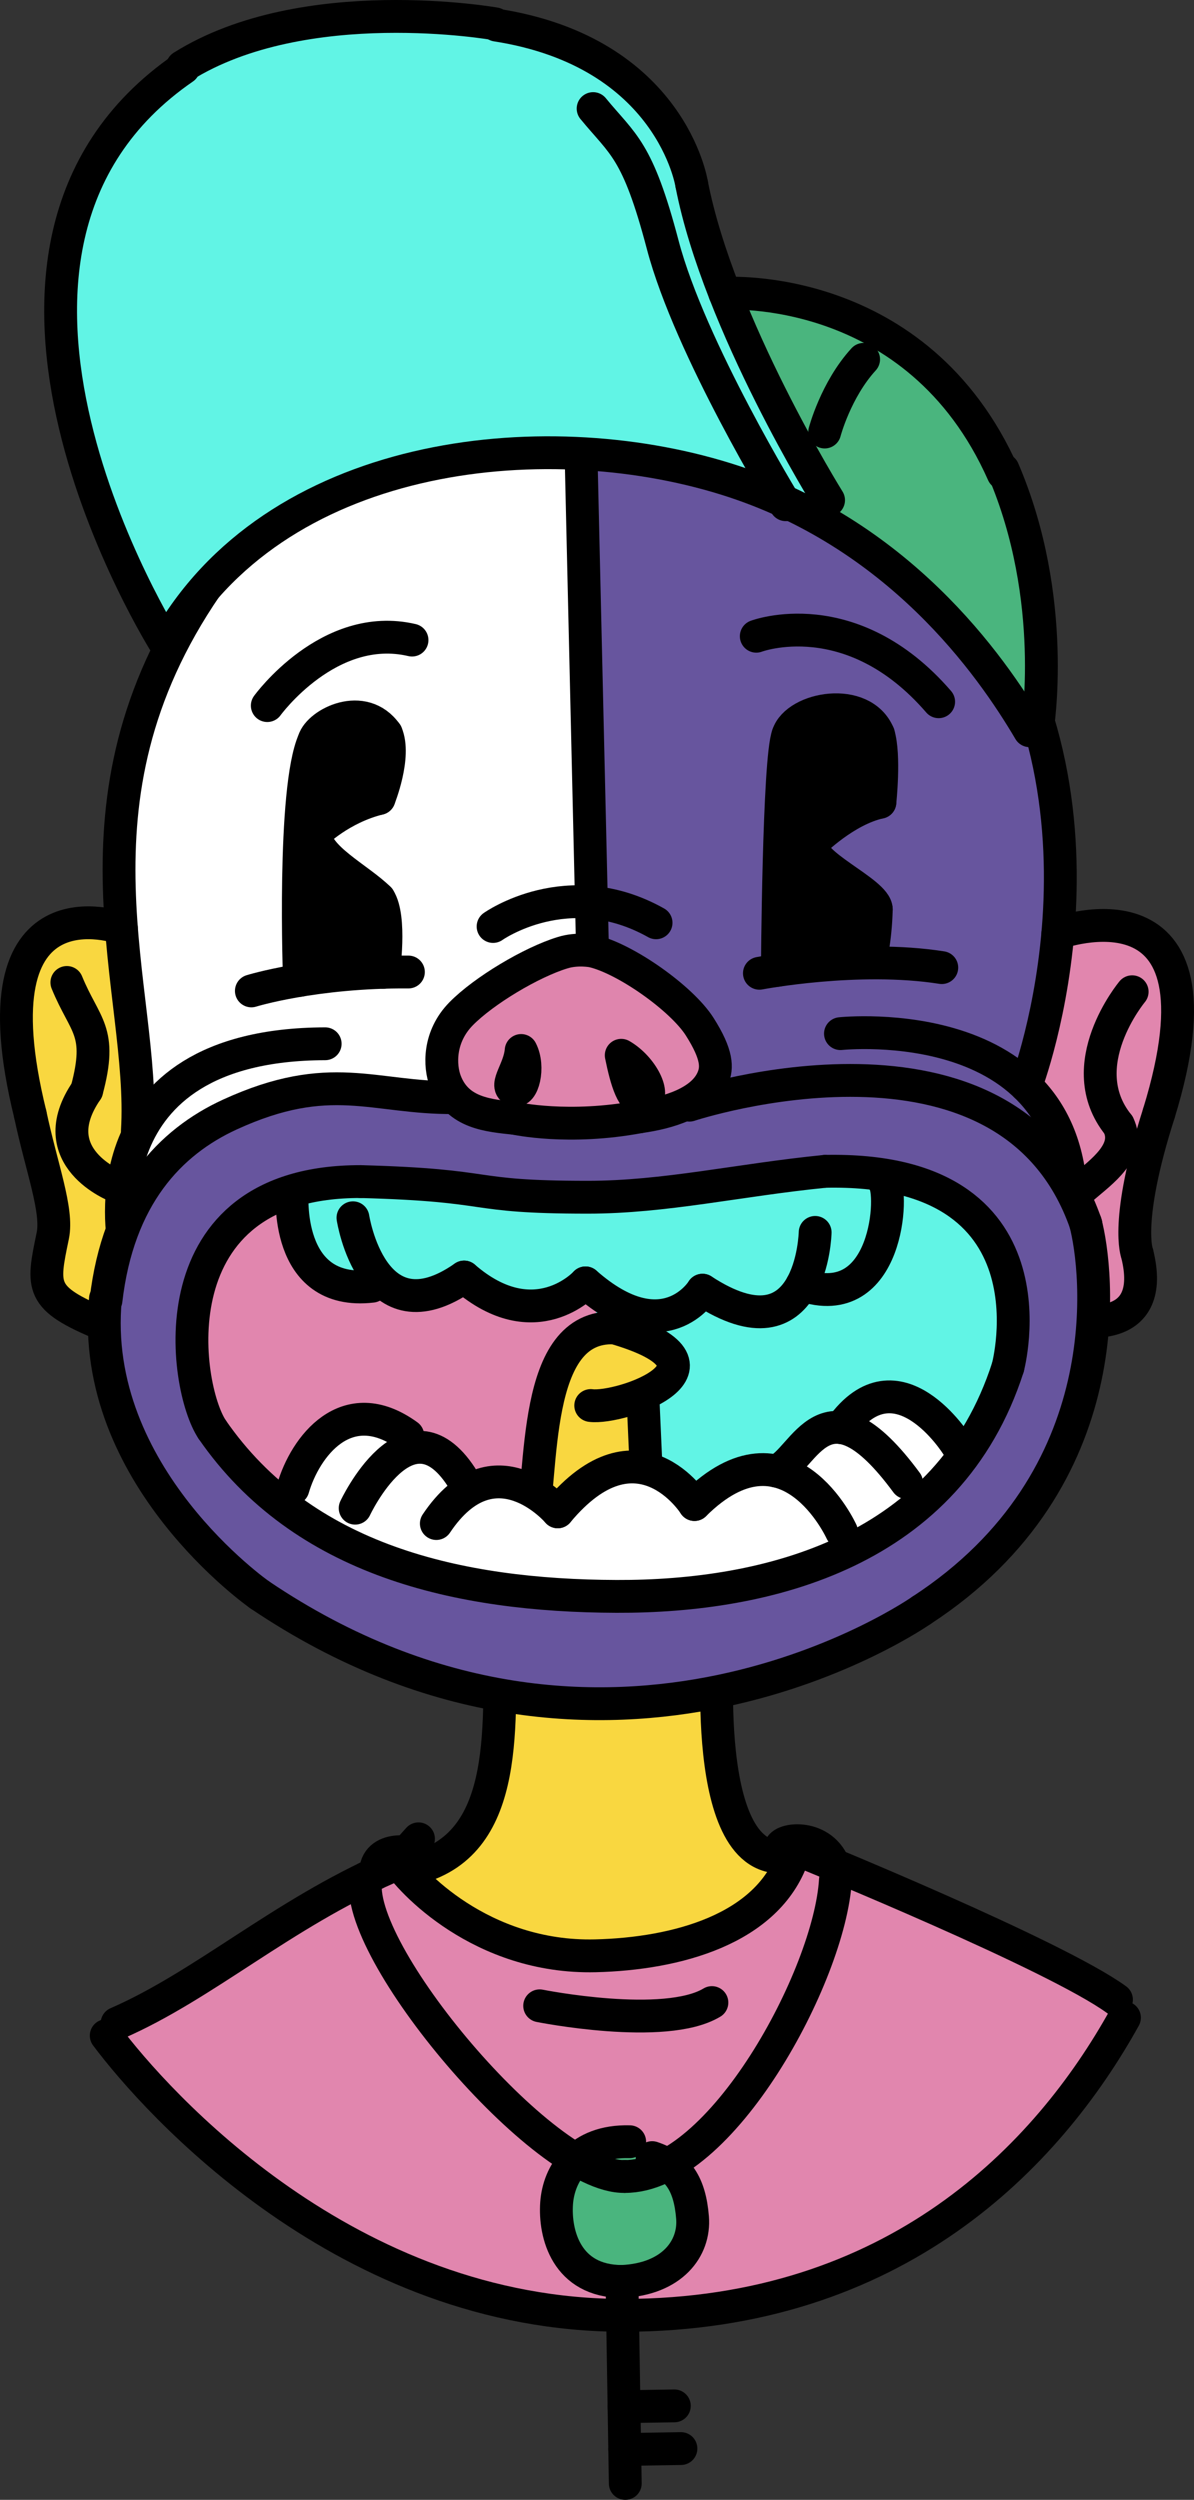 <?xml version="1.0" encoding="utf-8"?>
<!-- Generator: Adobe Illustrator 19.2.1, SVG Export Plug-In . SVG Version: 6.00 Build 0)  -->
<svg version="1.1" xmlns="http://www.w3.org/2000/svg" xmlns:xlink="http://www.w3.org/1999/xlink" x="0px" y="0px"
	 viewBox="0 0 309.345 647.48" style="enable-background:new 0 0 309.345 647.48;" xml:space="preserve">
<rect x="0" y="0" width="309.345" height="647.48" fill="#333333" stroke="none"/>
<g id="n1301">
	<g>
		<polygon style="fill-rule:evenodd;clip-rule:evenodd;fill:#E186AE;" points="27.514,527.563 32.142,523.568 49.136,514.346 
			71.968,499.802 84.577,492.278 103.034,482.899 112.76,492.582 119.915,497.668 131.423,503.3 148.407,506.994 168.141,505.94 
			189.48,499.214 198.834,492.266 205.453,481.625 214.441,483.002 228.139,488.81 241.465,494.625 256.011,501.207 
			270.703,508.247 281.947,514.172 289.266,518.75 291.328,523.438 285.39,533.305 274.732,547.923 260.984,562.634 
			245.467,575.217 226.476,586.302 204.558,594.568 181.184,599.169 161.59,600.28 140.88,598.733 117.635,593.243 97.61,585.2 
			76.796,573.366 60.958,561.759 44.888,547.317 34.751,536.489 27.514,527.563 		"/>
		<polygon style="fill-rule:evenodd;clip-rule:evenodd;fill:#4AB57E;" points="163.077,555.313 168.889,559.438 176.727,565.377 
			179.325,575.006 178.041,582.109 172.137,588.477 164.518,591.145 153.306,589.966 145.474,581.275 144.917,566.958 
			151.906,557.882 163.077,555.313 		"/>
		<path style="fill-rule:evenodd;clip-rule:evenodd;fill:#F9D740;" d="M129.702,422.374c0,0,28.126-8.626,56.813,0.562
			c-0.514,8.034-0.628,11.417-0.628,11.417l0.065,11.705l0.701,9.44l2.549,12.9l5.502,10.083l9.159,5.697l-3.175,5.105l-8.555,7.959
			l-17.041,7.318l-23.247,2.583l-17.023-2.694l-14.907-6.783l-9.229-7.15l-2.546-6.268l8.137-3.686l7.738-8.898l4.333-13.875
			l1.096-11.017l0.229-16.524L129.702,422.374L129.702,422.374z"/>
		
			<path style="fill:none;stroke:#000000;stroke-width:8.504;stroke-linecap:round;stroke-linejoin:round;stroke-miterlimit:22.926;" d="
			M139.82,519.521c0,0,32.45,6.499,44.623-0.837"/>
		
			<path style="fill:none;stroke:#000000;stroke-width:8.504;stroke-linecap:round;stroke-linejoin:round;stroke-miterlimit:22.926;" d="
			M102.809,481.718c3.198,5.244,21.801,25.567,51.45,24.851c20.992-0.506,44.549-6.862,51.112-25.614"/>
		
			<path style="fill:none;stroke:#000000;stroke-width:8.504;stroke-linecap:round;stroke-linejoin:round;stroke-miterlimit:22.926;" d="
			M186.318,422.304c0,0-5.512,57.761,15.302,58.659"/>
		
			<path style="fill:none;stroke:#000000;stroke-width:8.504;stroke-linecap:round;stroke-linejoin:round;stroke-miterlimit:22.926;" d="
			M129.504,421.853c-0.328,23.813,3.108,55.307-21.441,61.918"/>
		
			<path style="fill:none;stroke:#000000;stroke-width:8.504;stroke-linecap:round;stroke-linejoin:round;stroke-miterlimit:22.926;" d="
			M209.683,480.384c0,0,63.613,25.938,79.574,37.532"/>
		
			<path style="fill:none;stroke:#000000;stroke-width:8.504;stroke-linecap:round;stroke-linejoin:round;stroke-miterlimit:22.926;" d="
			M202.179,478.899c-0.568-2.625,10.391-4.323,13.833,4.102"/>
		
			<path style="fill:none;stroke:#000000;stroke-width:8.504;stroke-linecap:round;stroke-linejoin:round;stroke-miterlimit:22.926;" d="
			M291.328,522.6c-19.992,36.039-59.401,76.973-129.588,77.096c-71.842,0.126-121.243-55.118-134.217-72.456"/>
		
			<path style="fill:none;stroke:#000000;stroke-width:8.504;stroke-linecap:round;stroke-linejoin:round;stroke-miterlimit:22.926;" d="
			M100.563,483.785c-27.539,12.054-47.753,30.468-70.234,40.261"/>
		
			<path style="fill:none;stroke:#000000;stroke-width:8.504;stroke-linecap:round;stroke-linejoin:round;stroke-miterlimit:22.926;" d="
			M108.62,481.144c-0.941-1.873-11.429-3.413-11.328,4.117"/>
		
			<path style="fill:none;stroke:#000000;stroke-width:8.504;stroke-linecap:round;stroke-linejoin:round;stroke-miterlimit:22.926;" d="
			M108.423,476.269c0,0-0.694,0.741-3.081,3.45"/>
		
			<path style="fill:none;stroke:#000000;stroke-width:8.504;stroke-linecap:round;stroke-linejoin:round;stroke-miterlimit:22.926;" d="
			M94.852,486.419c-3.901,18.383,45.993,77.725,66.993,77.309"/>
		
			<path style="fill:none;stroke:#000000;stroke-width:8.504;stroke-linecap:round;stroke-linejoin:round;stroke-miterlimit:22.926;" d="
			M216.445,486.934c-1.453,24.753-29.663,76.933-54.6,76.794"/>
		
			<path style="fill:none;stroke:#000000;stroke-width:8.504;stroke-linecap:round;stroke-linejoin:round;stroke-miterlimit:22.926;" d="
			M163.139,554.726c-13.126-0.349-18.384,8.293-18.93,15.904c-0.575,8.019,2.571,20.249,16.939,20.287"/>
		
			<path style="fill:none;stroke:#000000;stroke-width:8.504;stroke-linecap:round;stroke-linejoin:round;stroke-miterlimit:22.926;" d="
			M168.96,558.839c6.665,2.209,9.77,6.818,10.466,15.548c0.635,7.964-5.257,15.927-18.278,16.53"/>
		
			<line style="fill:none;stroke:#000000;stroke-width:8.504;stroke-linecap:round;stroke-linejoin:round;stroke-miterlimit:22.926;" x1="162" y1="643.228" x2="161.148" y2="590.917"/>
		
			<line style="fill:none;stroke:#000000;stroke-width:8.504;stroke-linecap:round;stroke-linejoin:round;stroke-miterlimit:22.926;" x1="176.42" y1="634.2" x2="161.857" y2="634.437"/>
		
			<line style="fill:none;stroke:#000000;stroke-width:8.504;stroke-linecap:round;stroke-linejoin:round;stroke-miterlimit:22.926;" x1="174.711" y1="623.141" x2="161.677" y2="623.354"/>
	</g>
</g>
<g id="n1302">
	<g id="a">
		<g>
			<polygon style="fill-rule:evenodd;clip-rule:evenodd;fill:#E186AE;" points="156.196,417.263 45.956,385.351 37.336,284.28 
				155.336,284.28 			"/>
			<polygon style="fill-rule:evenodd;clip-rule:evenodd;fill:#61F4E5;" points="256.956,379.351 154.956,417.351 154.097,284.368 
				272.097,284.368 			"/>
			<g>
				<polygon style="fill-rule:evenodd;clip-rule:evenodd;fill:#F9D740;" points="31.46,240.396 32.665,252.871 34.563,269.322 
					35.682,283.84 35.588,292.976 30.848,303.895 29.123,314.221 34.437,317.196 30.18,326.761 27.858,335.192 26.799,341.349 
					19.838,339.908 13.57,335.073 12.356,327.087 13.672,320.074 13.728,314.128 10.186,298.471 5.192,275.372 4.297,261.335 
					7.784,247.147 12.932,241.661 23.308,239.01 31.46,240.396 				"/>
				<polygon style="fill-rule:evenodd;clip-rule:evenodd;fill:#67559E;" points="34.437,317.196 38.845,310.556 47.744,301.735 
					62.311,295.097 73.595,290.092 89.719,288.888 104.309,290.423 115.819,291.043 127.956,310.351 130.956,317.351 
					127.956,306.351 143.956,300.351 153.549,247.674 154.956,301.351 165.956,304.351 170.956,304.351 171.956,311.351 
					185.716,287.422 186.358,290.277 200.957,287.713 216.241,286.64 234.469,288.064 250.446,292.913 260.371,298.767 
					269.261,307.471 274.069,314.834 277.528,311.222 276.249,300.145 271.387,288.152 265.779,281.233 269.621,268.36 
					273.46,247.497 274.707,225.916 273.371,207.116 269.352,188.1 261.561,168.098 250.602,150.272 237.022,135.167 
					216.765,120.985 194.755,112.765 172.365,109.42 149.861,109.401 130.559,111.141 109.509,115.403 89.766,122.606 
					74.975,131.077 60.975,143.003 48.482,159.672 40.14,176.235 34.573,193.1 31.965,206.999 30.92,220.195 31.346,238.848 
					33.264,258.071 35.123,276.581 35.635,288.409 34.229,295.404 30.848,303.895 29.17,313.125 				"/>
				<g>
					<defs>
						<polygon id="SVGID_1_" points="34.437,316.196 38.845,309.556 47.744,300.735 62.311,294.097 73.595,289.092 89.719,287.888 
							104.309,289.423 115.819,290.043 127.956,310.351 133.956,309.351 140.956,296.351 152.956,308.351 153.549,246.674 
							162.956,314.351 172.956,317.351 173.956,320.351 176.956,314.351 176.956,318.351 186.358,289.277 200.957,286.713 
							216.241,285.64 234.469,287.064 250.446,291.913 260.371,297.767 269.261,306.471 274.069,313.834 277.528,310.222 
							276.249,299.145 271.387,287.152 265.779,280.233 269.621,267.36 273.46,246.497 274.707,224.916 273.371,206.116 
							269.352,187.1 261.561,167.098 250.602,149.272 237.022,134.167 216.765,119.985 194.755,111.765 172.365,108.42 
							149.861,108.401 130.559,110.141 109.509,114.403 89.766,121.606 74.975,130.077 60.975,142.003 48.482,158.672 
							40.14,175.235 34.573,192.1 31.965,205.999 30.92,219.195 31.346,237.848 33.264,257.071 35.123,275.581 35.635,287.409 
							34.229,294.404 30.848,302.895 29.17,312.125 34.437,316.196 						"/>
					</defs>
					<clipPath id="SVGID_2_">
						<use xlink:href="#SVGID_1_"  style="overflow:visible;"/>
					</clipPath>
					
						<rect x="-22.556" y="61.684" style="clip-path:url(#SVGID_2_);fill-rule:evenodd;clip-rule:evenodd;fill:#FFFFFF;" width="176" height="317"/>
				</g>
				<polygon style="fill-rule:evenodd;clip-rule:evenodd;fill:#E186AE;" points="273.742,242.614 282.138,239.907 292.523,240.567 
					300.473,245.656 304.743,256.389 304.976,265.274 302.839,278.833 300.249,288.346 297.156,299.01 294.646,311.251 
					294.103,321.797 295.506,330.914 293.233,338.447 287.673,341.73 279.756,342.5 279.228,332.731 277.337,322.491 
					275.798,313.028 278.312,307.472 275.787,298.318 271.387,288.152 265.779,281.233 269.621,268.36 271.541,257.928 
					273.251,248.631 273.742,242.614 				"/>
				
					<path style="fill:none;stroke:#000000;stroke-width:8.504;stroke-linecap:round;stroke-linejoin:round;stroke-miterlimit:22.926;" d="
					M32.097,321.886c0,0-10.385-51.375,52.151-51.541"/>
				
					<path style="fill:none;stroke:#000000;stroke-width:8.504;stroke-linecap:round;stroke-linejoin:round;stroke-miterlimit:22.926;" d="
					M217.749,267.72c0,0,63.375-6.75,59.625,49.126"/>
				
					<path style="fill:none;stroke:#000000;stroke-width:8.504;stroke-linecap:round;stroke-linejoin:round;stroke-miterlimit:22.926;" d="
					M53.499,151.845c15.375-20.625,41.995-39.19,93.019-42.261c29.439-1.771,70.645-0.748,101.231,37.011"/>
				
					<path style="fill:none;stroke:#000000;stroke-width:8.504;stroke-linecap:round;stroke-linejoin:round;stroke-miterlimit:22.926;" d="
					M265.779,281.233c0,0,29.22-76.138-18.03-134.638"/>
				
					<path style="fill:none;stroke:#000000;stroke-width:8.504;stroke-linecap:round;stroke-linejoin:round;stroke-miterlimit:22.926;" d="
					M35.588,292.976c2.25-36.376-20.714-84.881,17.911-141.131"/>
				
					<path style="fill:none;stroke:#000000;stroke-width:8.504;stroke-linecap:round;stroke-linejoin:round;stroke-miterlimit:22.926;" d="
					M274.07,241.686c0,0,45.679-16.716,26.179,46.66"/>
				
					<path style="fill:none;stroke:#000000;stroke-width:8.504;stroke-linecap:round;stroke-linejoin:round;stroke-miterlimit:22.926;" d="
					M294.624,324.721c0,0-3.375-8.25,5.625-36.375"/>
				
					<path style="fill:none;stroke:#000000;stroke-width:8.504;stroke-linecap:round;stroke-linejoin:round;stroke-miterlimit:22.926;" d="
					M279.999,341.97c0,0,19.875,3.75,14.625-17.249"/>
				
					<path style="fill:none;stroke:#000000;stroke-width:8.504;stroke-linecap:round;stroke-linejoin:round;stroke-miterlimit:22.926;" d="
					M293.323,256.87c0,0-15.949,19.102-3.574,34.477"/>
				
					<path style="fill:none;stroke:#000000;stroke-width:8.504;stroke-linecap:round;stroke-linejoin:round;stroke-miterlimit:22.926;" d="
					M280.749,307.471c4.499-3.875,12.375-9.375,9-16.125"/>
				
					<path style="fill:none;stroke:#000000;stroke-width:8.504;stroke-linecap:round;stroke-linejoin:round;stroke-miterlimit:22.926;" d="
					M31.46,240.396c0,0-38.993-14.207-23.618,48.23"/>
				
					<path style="fill:none;stroke:#000000;stroke-width:8.504;stroke-linecap:round;stroke-linejoin:round;stroke-miterlimit:22.926;" d="
					M26.591,343.001c-16.378-6.823-15.7-9.534-12.92-22.928c1.374-6.621-2.925-17.689-5.83-31.447"/>
				
					<path style="fill:none;stroke:#000000;stroke-width:8.504;stroke-linecap:round;stroke-linejoin:round;stroke-miterlimit:22.926;" d="
					M17.323,254.465c4.688,11.438,9.333,12.406,5.143,27.975"/>
				
					<path style="fill:none;stroke:#000000;stroke-width:8.504;stroke-linecap:round;stroke-linejoin:round;stroke-miterlimit:22.926;" d="
					M30.233,307.279c0,0-19.7-7.465-7.767-24.839"/>
				
					<line style="fill-rule:evenodd;clip-rule:evenodd;fill:none;stroke:#000000;stroke-width:8.504;stroke-linecap:round;stroke-linejoin:round;stroke-miterlimit:22.926;" x1="150.444" y1="113.684" x2="153.549" y2="247.674"/>
			</g>
			<g>
				<polygon style="fill-rule:evenodd;clip-rule:evenodd;" points="85.771,212.54 93.212,208.466 98.218,206.815 100.521,198.494 
					100.393,190.829 94.847,186.103 86.71,186.861 81.343,191.806 79.827,196.802 78.456,206.081 77.466,222.731 77.292,234.14 
					77.383,246.054 77.586,253.933 87.078,252.661 95.136,252.021 99.336,251.839 99.996,242.204 99.023,234.477 92.115,227.82 
					84.435,221.452 83.013,214.634 85.771,212.54 				"/>
				<polygon style="fill-rule:evenodd;clip-rule:evenodd;" points="202.074,216.201 202.53,205.418 203.325,194.856 
					205.698,187.848 213.018,184.197 222.315,184.932 227.156,189.255 228.335,194.838 228.315,203.316 227.967,207.794 
					221.012,210.482 215.445,214.067 210.531,218.236 214.196,224.328 219.311,228.083 224.923,232.309 227.031,235.528 
					226.671,241.297 225.339,249.41 217.695,249.672 210,250.276 201.403,251.328 201.462,244.908 201.623,234.15 201.847,223.866 
					202.074,216.201 				"/>
				
					<path style="fill:none;stroke:#000000;stroke-width:8.504;stroke-linecap:round;stroke-linejoin:round;stroke-miterlimit:22.926;" d="
					M69.25,182.758c0,0,15.938-22.025,37.5-16.967"/>
				
					<path style="fill:none;stroke:#000000;stroke-width:8.504;stroke-linecap:round;stroke-linejoin:round;stroke-miterlimit:22.926;" d="
					M195.938,164.791c0,0,24.563-9.299,47.25,16.967"/>
				
					<path style="fill:none;stroke:#000000;stroke-width:8.504;stroke-linecap:round;stroke-linejoin:round;stroke-miterlimit:22.926;" d="
					M196.75,252.087c0,0,25.5-4.894,47.25-1.468"/>
				
					<path style="fill:none;stroke:#000000;stroke-width:8.504;stroke-linecap:round;stroke-linejoin:round;stroke-miterlimit:22.926;" d="
					M65.125,256.655c0,0,16.313-5.057,40.688-4.894"/>
				
					<path style="fill:none;stroke:#000000;stroke-width:8.504;stroke-linecap:round;stroke-linejoin:round;stroke-miterlimit:22.926;" d="
					M81.343,191.806c1.312-4.405,12.749-10.278,18.75-1.795"/>
				
					<path style="fill:none;stroke:#000000;stroke-width:8.504;stroke-linecap:round;stroke-linejoin:round;stroke-miterlimit:22.926;" d="
					M77.586,253.933c0,0-1.868-49.564,3.757-62.126"/>
				
					<path style="fill:none;stroke:#000000;stroke-width:8.504;stroke-linecap:round;stroke-linejoin:round;stroke-miterlimit:22.926;" d="
					M98.218,206.815c0,0,4.41-10.956,1.876-16.804"/>
				
					<path style="fill:none;stroke:#000000;stroke-width:8.504;stroke-linecap:round;stroke-linejoin:round;stroke-miterlimit:22.926;" d="
					M81.718,215.788c0,0,6.562-6.526,16.499-8.973"/>
				
					<path style="fill:none;stroke:#000000;stroke-width:8.504;stroke-linecap:round;stroke-linejoin:round;stroke-miterlimit:22.926;" d="
					M98.218,232.755c-5.25-5.221-16.688-10.767-16.5-16.967"/>
				
					<path style="fill:none;stroke:#000000;stroke-width:8.504;stroke-linecap:round;stroke-linejoin:round;stroke-miterlimit:22.926;" d="
					M99.336,251.839c0,0,2.069-14.19-1.118-19.084"/>
				
					<path style="fill:none;stroke:#000000;stroke-width:8.504;stroke-linecap:round;stroke-linejoin:round;stroke-miterlimit:22.926;" d="
					M204.156,190.338c2.25-7.015,19.312-10.115,23.438-0.163"/>
				
					<path style="fill:none;stroke:#000000;stroke-width:8.504;stroke-linecap:round;stroke-linejoin:round;stroke-miterlimit:22.926;" d="
					M201.403,251.328c0,0,0.316-54.79,2.753-60.989"/>
				
					<path style="fill:none;stroke:#000000;stroke-width:8.504;stroke-linecap:round;stroke-linejoin:round;stroke-miterlimit:22.926;" d="
					M227.967,207.794c0,0,1.313-12.072-0.374-17.619"/>
				
					<path style="fill:none;stroke:#000000;stroke-width:8.504;stroke-linecap:round;stroke-linejoin:round;stroke-miterlimit:22.926;" d="
					M210.531,218.236c0,0,8.437-8.483,17.437-10.441"/>
				
					<path style="fill:none;stroke:#000000;stroke-width:8.504;stroke-linecap:round;stroke-linejoin:round;stroke-miterlimit:22.926;" d="
					M227.031,235.528c0-4.568-18.535-11.935-16.5-17.293"/>
				
					<path style="fill:none;stroke:#000000;stroke-width:8.504;stroke-linecap:round;stroke-linejoin:round;stroke-miterlimit:22.926;" d="
					M225.339,249.41c0,0,1.504-5.724,1.692-13.881"/>
			</g>
		</g>
	</g>
</g>
<g id="n1303">
	<g>
		<polygon style="fill-rule:evenodd;clip-rule:evenodd;fill:#F9D740;" points="137.737,396.142 139.088,385.056 140.77,363.621 
			144.144,352.735 150.11,345.984 157.426,343.939 164.817,346.41 170.202,349.822 173.098,354.207 169.701,359.65 166.587,362.17 
			166.956,369.351 167.441,385.507 166.612,390.587 158.37,388.369 149.693,390.412 143.64,394.354 137.737,396.142 		"/>
		
			<path style="fill:none;stroke:#000000;stroke-width:8.504;stroke-linecap:round;stroke-linejoin:round;stroke-miterlimit:22.926;" d="
			M137.452,397.656c3.41-16.719,0.187-54.615,21.775-53.715"/>
		
			<path style="fill:none;stroke:#000000;stroke-width:8.504;stroke-linecap:round;stroke-linejoin:round;stroke-miterlimit:22.926;" d="
			M153.048,364.042c7.768,1.035,40.224-10.2,6.179-20.101"/>
		
			<path style="fill:none;stroke:#000000;stroke-width:8.504;stroke-linecap:round;stroke-linejoin:round;stroke-miterlimit:22.926;" d="
			M167.862,391.316c0,0-0.696-16.62-1.313-29.962"/>
	</g>
</g>
<g id="n1304">
	<g>
		<g>
			<g>
				<path style="fill-rule:evenodd;clip-rule:evenodd;fill:#67559E;" d="M283.792,330.738l-1.914-12.757l-6.244-12.478
					l-10.253-11.382l-16.778-8.746l-13.579-3.439l-18.621-0.976l-15.469,1.304l-13.075,2.507l-13.636,3.592l-14.978,2.223
					l-15.639,0.271l-12.958-1.541l-8.61-1.921l-7.922-2.272l-11.983-1.072l-11.374-0.971l-13.029,0.973l-13.648,5.225l-13.1,5.969
					L40.369,304.9l-5.517,8.701l-3.75,9.211l-2.907,13.205l-0.143,15.013l1.781,9.909l4.746,13.285l7.361,12.989l7.495,9.816
					l11.099,11.347l11.709,8.855l12.369,7.203l13.008,6.184l14.116,5.189l15.978,4.061l16.486,2.271l14.814,0.444l16.164-1.195
					l15.849-2.855l16.118-4.645l16.078-6.508l13.254-7.071l12.891-9.175l11.42-10.98l8.436-11.124l8.228-16.1l4.657-15.982
					l1.719-13.327L283.792,330.738z M241.337,385.613c-25.667,20.333-75,42.667-155.667,13c0,0-32.333-14.667-34.667-36.667
					c-2.333-22-2-45.333,17.667-53c19.667-7.667,47.333-0.667,65.667-0.667s70-2.333,83.333-4.667
					c13.333-2.333,28.667-2.333,37,17.667C263.003,341.28,267.003,365.28,241.337,385.613z"/>
				<polygon style="fill-rule:evenodd;clip-rule:evenodd;fill:#FFFFFF;" points="73.378,389.737 76.879,384.548 82.054,377.232 
					87.413,370.42 93.614,366.7 100.143,367.316 104.52,369.791 107.383,374.982 114.731,377.091 119.488,382.486 121.561,385.998 
					130.337,383.867 138.945,386.924 145.205,390.749 152.327,384.366 161.964,380.057 170.832,381.965 176.839,385.968 
					179.93,389.686 185.942,384.668 193.207,381.228 201.058,381.007 207.208,375.485 214.154,370.127 218.705,369.912 
					225.681,362.663 232.215,362.606 239.117,366.54 243.729,371.145 250.513,375.874 243.042,384.963 233.62,393.241 
					220.028,401.473 201.667,408.341 186.241,411.606 168.791,413.296 151.69,413.33 139.378,412.585 120.777,409.994 
					106.287,406.384 93.215,401.507 83.259,396.408 73.378,389.737 				"/>
				<path style="fill-rule:evenodd;clip-rule:evenodd;fill:#61F4E5;" d="M75.72,308.592l9.708-2.135l13.596-0.239l13.453,0.791
					l18.734,2.296l15.563,0.754l17.053-0.419l9.22-0.893l17.586-2.388l11.279-1.584l11.846-1.39l11.967,0.488l2.139,6.235
					l1.072,7.578l-1.58,7.312l-3.459,5.58l-6.123,3.31l-10.026-1.079l-4.018,4.789l-8.591,2.073l-7.577-2.349l-5.549-3.152
					l-6.093,5.227c0,0-10.034,1.02-9.098,1.155c0.937,0.134-7.94-3.023-7.94-3.023l-7.186-5.254l-9.306,5.341l-10.608-0.2
					l-7.775-3.755l-3.762-2.901l-6.903,3.733l-6.749,1.024l-5.664-2.081l-2.713-2.43l-5.877,3.324l-7.062-3.92l-5.308-5.381
					l-3.74-8.314L75.72,308.592L75.72,308.592z"/>
				
					<path style="fill:none;stroke:#000000;stroke-width:8.504;stroke-linecap:round;stroke-linejoin:round;stroke-miterlimit:22.926;" d="
					M75.72,308.592c0,0-2.343,27.253,20.685,24.553"/>
				
					<path style="fill:none;stroke:#000000;stroke-width:8.504;stroke-linecap:round;stroke-linejoin:round;stroke-miterlimit:22.926;" d="
					M91.446,315.413c0,0,4.926,32.021,28.8,15.347"/>
				
					<path style="fill:none;stroke:#000000;stroke-width:8.504;stroke-linecap:round;stroke-linejoin:round;stroke-miterlimit:22.926;" d="
					M151.698,332.276c0,0-13.073,14.4-31.452-1.516"/>
				
					<path style="fill:none;stroke:#000000;stroke-width:8.504;stroke-linecap:round;stroke-linejoin:round;stroke-miterlimit:22.926;" d="
					M182.014,334.171c0,0-9.852,16.105-30.316-1.895"/>
				
					<path style="fill:none;stroke:#000000;stroke-width:8.504;stroke-linecap:round;stroke-linejoin:round;stroke-miterlimit:22.926;" d="
					M211.193,319.203c0,0-0.758,33.536-29.179,14.968"/>
				
					<path style="fill:none;stroke:#000000;stroke-width:8.504;stroke-linecap:round;stroke-linejoin:round;stroke-miterlimit:22.926;" d="
					M228.938,305.933c2.654,2.463,1.327,34.609-21.188,26.876"/>
				
					<path style="fill:none;stroke:#000000;stroke-width:8.504;stroke-linecap:round;stroke-linejoin:round;stroke-miterlimit:22.926;" d="
					M75.91,385.517c3.092-10.68,13.825-25.234,29.741-13.676"/>
				
					<path style="fill:none;stroke:#000000;stroke-width:8.504;stroke-linecap:round;stroke-linejoin:round;stroke-miterlimit:22.926;" d="
					M92.015,390.633c0,0,13.642-29.179,27.473-8.147"/>
				
					<path style="fill:none;stroke:#000000;stroke-width:8.504;stroke-linecap:round;stroke-linejoin:round;stroke-miterlimit:22.926;" d="
					M144.498,391.581c0,0-16.484-19.326-31.452,3.032"/>
				
					<path style="fill:none;stroke:#000000;stroke-width:8.504;stroke-linecap:round;stroke-linejoin:round;stroke-miterlimit:22.926;" d="
					M179.93,389.686c0,0-14.589-23.115-35.432,1.895"/>
				
					<path style="fill:none;stroke:#000000;stroke-width:8.504;stroke-linecap:round;stroke-linejoin:round;stroke-miterlimit:22.926;" d="
					M218.014,396.696c0,0-14.02-30.884-38.084-7.01"/>
				
					<path style="fill:none;stroke:#000000;stroke-width:8.504;stroke-linecap:round;stroke-linejoin:round;stroke-miterlimit:22.926;" d="
					M201.058,381.007c7.389-2.653,12.598-25.805,33.819,2.995"/>
				
					<path style="fill:none;stroke:#000000;stroke-width:8.504;stroke-linecap:round;stroke-linejoin:round;stroke-miterlimit:22.926;" d="
					M247.951,374.33c0,0-15.497-24.86-30.037-4.556"/>
				
					<path style="fill:none;stroke:#000000;stroke-width:8.504;stroke-linecap:round;stroke-linejoin:round;stroke-miterlimit:22.926;" d="
					M117.629,284.293c-20.842,0.189-32.035-7.557-58.06,4.375c-15.568,7.138-28.985,21.251-32.105,48.13"/>
				
					<path style="fill:none;stroke:#000000;stroke-width:8.504;stroke-linecap:round;stroke-linejoin:round;stroke-miterlimit:22.926;" d="
					M178.613,286.249c0,0,82.659-27.325,102.744,30.843"/>
				
					<path style="fill:none;stroke:#000000;stroke-width:8.504;stroke-linecap:round;stroke-linejoin:round;stroke-miterlimit:22.926;" d="
					M67.298,413.09c0,0-44.336-30.885-39.978-76.737"/>
				
					<path style="fill:none;stroke:#000000;stroke-width:8.504;stroke-linecap:round;stroke-linejoin:round;stroke-miterlimit:22.926;" d="
					M238.769,417.068c0,0-81.094,57.031-171.472-3.979"/>
				
					<path style="fill:none;stroke:#000000;stroke-width:8.504;stroke-linecap:round;stroke-linejoin:round;stroke-miterlimit:22.926;" d="
					M281.212,316.648c3.218,12.008,9.853,66.316-42.443,100.421"/>
				
					<path style="fill:none;stroke:#000000;stroke-width:8.504;stroke-linecap:round;stroke-linejoin:round;stroke-miterlimit:22.926;" d="
					M93.445,306.038c35.93,0.972,26.715,4.044,58.737,4.057c20.125,0.008,39.083-4.47,61.578-6.711"/>
				
					<path style="fill:none;stroke:#000000;stroke-width:8.504;stroke-linecap:round;stroke-linejoin:round;stroke-miterlimit:22.926;" d="
					M261.127,354.164c0,0,14.021-52.106-47.368-50.779"/>
				
					<path style="fill:none;stroke:#000000;stroke-width:8.504;stroke-linecap:round;stroke-linejoin:round;stroke-miterlimit:22.926;" d="
					M54.982,370.269c-7.404-10.983-15.16-64.338,38.463-64.231"/>
				
					<path style="fill:none;stroke:#000000;stroke-width:8.504;stroke-linecap:round;stroke-linejoin:round;stroke-miterlimit:22.926;" d="
					M261.127,354.164c-15.347,47.747-62.145,59.456-101.397,59.315c-40.922-0.146-81.283-9.246-104.748-43.21"/>
			</g>
			
				<path style="fill-rule:evenodd;clip-rule:evenodd;fill:none;stroke:#000000;stroke-width:8.504;stroke-linecap:round;stroke-linejoin:round;stroke-miterlimit:22.926;" d="
				M117.629,284.293c0,0,13.457,3.726,30.636,3.726s35.368-3.368,35.368-3.368"/>
		</g>
		<g>
			<polygon style="fill-rule:evenodd;clip-rule:evenodd;fill:#DF85AD;" points="126.001,288.603 118.145,282.771 114.469,273.997 
				118.18,264.031 127.715,256.102 135.778,251.528 145.727,246.767 153.543,246.342 160.023,248.8 167.466,253.159 
				173.598,257.757 178.598,263.145 183.525,269.855 185.339,275.885 183.803,280.957 178.23,286.186 168.459,288.813 
				154.981,290.658 140.867,291.528 126.001,288.603 			"/>
			
				<path style="fill:none;stroke:#000000;stroke-width:8.504;stroke-linecap:round;stroke-linejoin:round;stroke-miterlimit:22.926;" d="
				M165.778,289.248c7.143-0.984,16.289-3.586,18.929-9.989c1.112-2.699,1.217-6.03-3.436-13.352
				c-4.653-7.322-19.231-17.611-27.727-19.565c0,0-3.946-0.802-7.817,0.425c-8.071,2.464-20.362,9.809-26.253,15.803
				c-5.891,5.993-5.615,13.555-4.074,17.567c3.162,8.23,11.217,8.801,18.093,9.537"/>
			
				<path style="fill:none;stroke:#000000;stroke-width:8.504;stroke-linecap:round;stroke-linejoin:round;stroke-miterlimit:22.926;" d="
				M135.021,272.085c-0.41,4.935-4.333,9.006-1.954,10.196C135.446,283.471,137.23,276.334,135.021,272.085L135.021,272.085z"/>
			
				<path style="fill:none;stroke:#000000;stroke-width:8.504;stroke-linecap:round;stroke-linejoin:round;stroke-miterlimit:22.926;" d="
				M160.951,273.327c5.581,3.244,8.921,10.487,6.084,11.575C164.028,286.054,162.252,279.743,160.951,273.327L160.951,273.327z"/>
			
				<path style="fill:none;stroke:#000000;stroke-width:8.504;stroke-linecap:round;stroke-linejoin:round;stroke-miterlimit:22.926;" d="
				M133.492,289.673c0,0,13.861,3.059,32.286-0.425"/>
		</g>
		
			<path style="fill:none;stroke:#000000;stroke-width:8.504;stroke-linecap:round;stroke-linejoin:round;stroke-miterlimit:22.926;" d="
			M127.749,239.97c0,0,19.368-13.79,42.226-0.96"/>
	</g>
</g>
<g id="n1305">
	<g>
		<g>
			<g>
				<polygon style="fill-rule:evenodd;clip-rule:evenodd;fill:#4AB57E;" points="187.796,75.985 200.714,76.819 214.571,80.206 
					231.08,88.128 243.42,98.111 254.576,112.455 261.085,125.555 266.286,142.254 268.695,155.745 269.794,171.548 
					268.738,189.996 258.24,175.037 247.102,161.994 234.001,149.72 217.843,137.328 214.67,129.548 209.622,120.991 201.3,105.616 
					193.722,89.975 187.796,75.985 				"/>
				<path style="fill-rule:evenodd;clip-rule:evenodd;fill:#61F4E5;" d="M42.59,161.452l-7.953-18.894l-8.008-16.341l-6.363-17.55
					l-4.291-21.104l-0.316-15.978l2.726-15.324l5.009-12.339l8.886-12.86l12.242-11.264l14.603-7.978l18.028-5.038l17.177-1.97
					l22.558,0.325l16.239,2.184l15.335,4.838l12.075,7.089l9.004,8.712l6.775,10.936l3.832,13.18l3.203,11.455l4.446,12.455
					l4.833,11.409l7.108,15.144l5.725,10.766l6.685,11.966l2.524,4.279l-2.353,4.916l-14.672-5.832l-17.596-4.637l-13.672-2
					l-20.242-1.854l-19.134,0.371l-16.414,1.822l-17.821,3.783l-12.604,4.067l-11.718,11.171l-5,4l-8.708,2.094l-5.292,10.906
					l-6.012,2.831C43.546,161.712,42.799,161.948,42.59,161.452z"/>
				
					<path style="fill:none;stroke:#000000;stroke-width:8.504;stroke-linecap:round;stroke-linejoin:round;stroke-miterlimit:22.926;" d="
					M42.944,166.855c0,0-64.276-101.855,4.642-149.257"/>
				
					<path style="fill:none;stroke:#000000;stroke-width:8.504;stroke-linecap:round;stroke-linejoin:round;stroke-miterlimit:22.926;" d="
					M179.203,47.687c0,0-5.211-34.123-50.596-41.183"/>
				
					<path style="fill:none;stroke:#000000;stroke-width:8.504;stroke-linecap:round;stroke-linejoin:round;stroke-miterlimit:22.926;" d="
					M214.67,129.548c0,0-28.408-45.553-35.468-81.861"/>
				
					<path style="fill:none;stroke:#000000;stroke-width:8.504;stroke-linecap:round;stroke-linejoin:round;stroke-miterlimit:22.926;" d="
					M213.662,111.899c0,0,2.858-10.926,10.086-18.826"/>
				
					<path style="fill:none;stroke:#000000;stroke-width:8.504;stroke-linecap:round;stroke-linejoin:round;stroke-miterlimit:22.926;" d="
					M187.796,75.985c0,0,49.902-3.42,72.091,46.672"/>
				
					<path style="fill:none;stroke:#000000;stroke-width:8.504;stroke-linecap:round;stroke-linejoin:round;stroke-miterlimit:22.926;" d="
					M203.563,130.725c0,0-24.793-40.444-31.857-67.298c-6.524-24.8-10.287-25.866-18.038-35.303"/>
			</g>
			
				<path style="fill:none;stroke:#000000;stroke-width:8.504;stroke-linecap:round;stroke-linejoin:round;stroke-miterlimit:22.926;" d="
				M128.273,6.17c0,0-49.419-8.741-81.021,11.094"/>
			
				<path style="fill:none;stroke:#000000;stroke-width:8.504;stroke-linecap:round;stroke-linejoin:round;stroke-miterlimit:22.926;" d="
				M268.738,188.996c0,0,5.605-33.721-8.851-67.339"/>
		</g>
		
			<path style="fill:none;stroke:#000000;stroke-width:8.504;stroke-linecap:round;stroke-linejoin:round;stroke-miterlimit:22.926;" d="
			M42.944,166.855c27.913-50.042,97.168-57.693,145.012-42.833c44.737,13.895,68.746,48.214,78.793,65.244"/>
	</g>
</g>
</svg>
